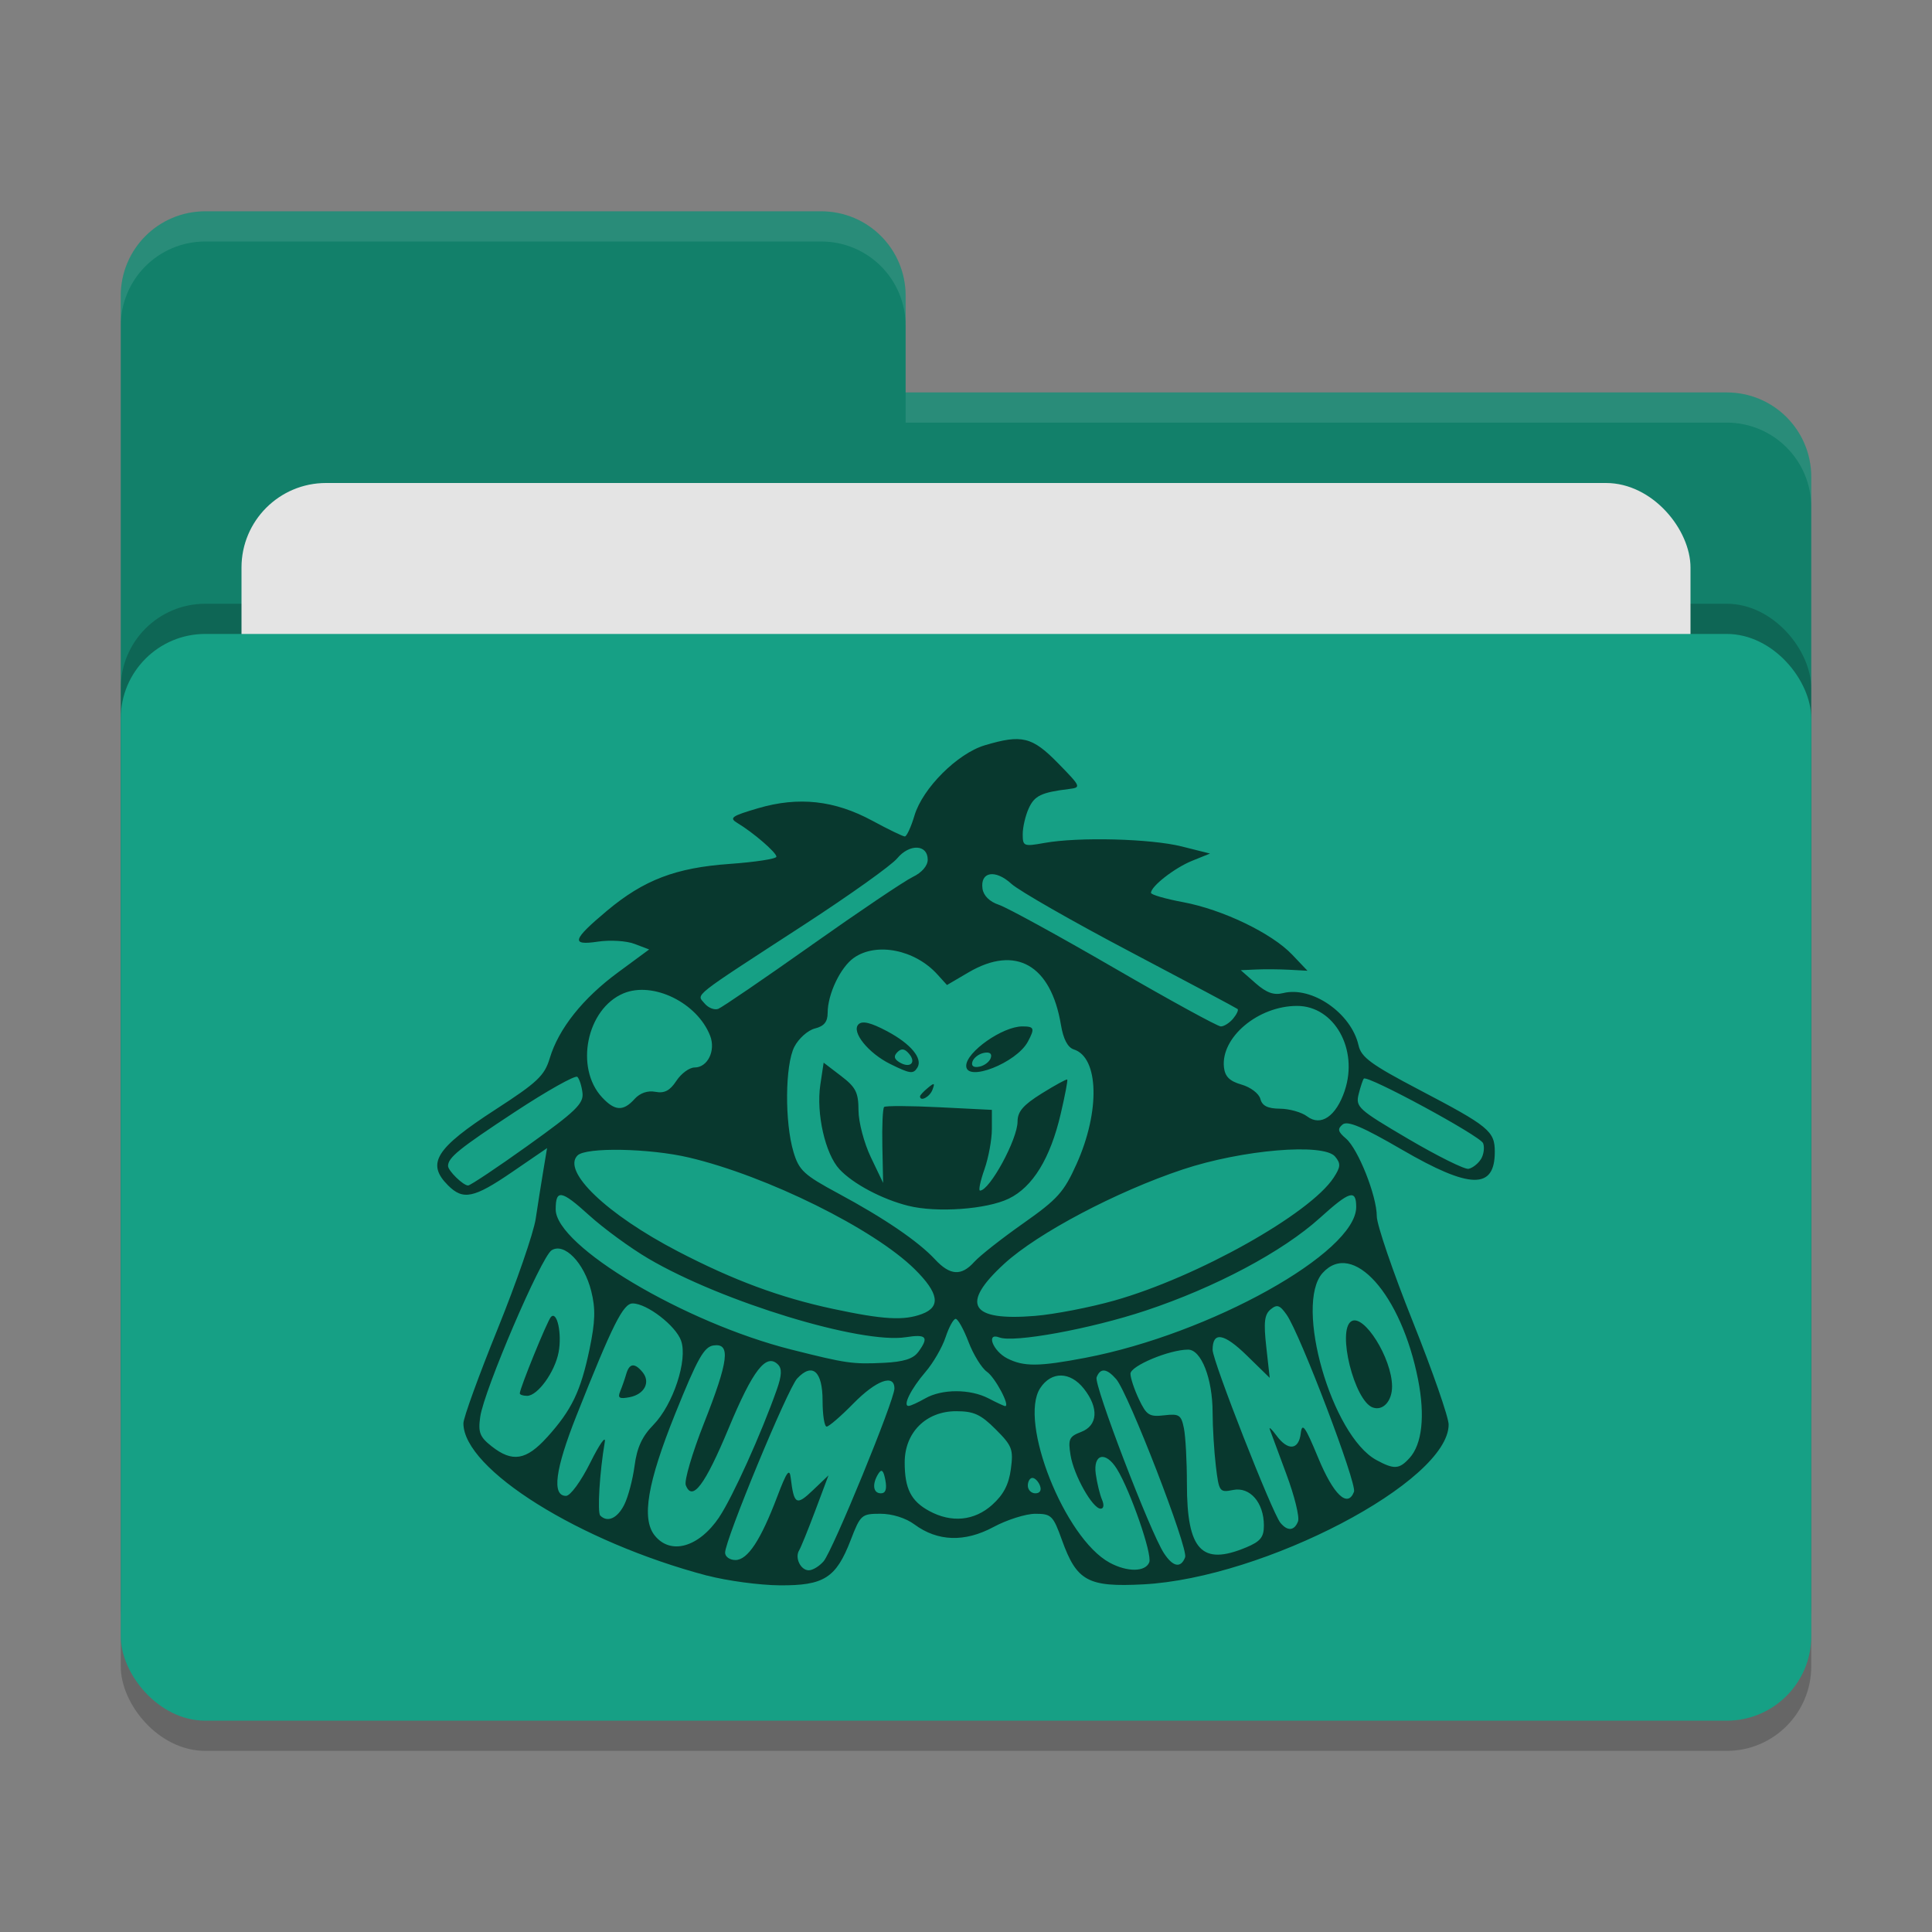 <svg height="64" width="64" xmlns="http://www.w3.org/2000/svg">
  <rect width="100%" height="100%" fill="#808080" stroke="none"/>
  <rect height="36" opacity=".2" rx="2.8" width="56" x="4" y="22" />
  <path d="m6.8 7c-1.55 0-2.8 1.25-2.8 2.8v36.4c0 1.55 1.25 2.8 2.8 2.8h50.4c1.55 0 2.8-1.25 2.8-2.8v-30.4c0-1.55-1.25-2.8-2.8-2.8h-27.2v-3.2c0-1.555-1.25-2.8-2.8-2.8z" fill="#12806a" />
  <rect height="36" opacity=".2" rx="2.8" width="56" x="4" y="20" />
  <rect fill="#e4e4e4" height="22" rx="2.8" width="48" x="8" y="16" />
  <rect fill="#16a085" height="36" rx="2.8" width="56" x="4" y="21" />
  <path d="m6.8 7c-1.55 0-2.8 1.25-2.8 2.8v1c0-1.55 1.25-2.8 2.8-2.8h20.4c1.55 0 2.8 1.246 2.8 2.8v-1c0-1.554-1.25-2.8-2.8-2.8zm23.2 6v1h27.2c1.545 0 2.8 1.25 2.8 2.8v-1c0-1.55-1.25-2.8-2.8-2.8z" fill="#fff" opacity=".1" />
  <path d="m23.425 52.195c-4.223-1.115-8.074-3.522-8.074-5.047 0-.179.51-1.585 1.134-3.125.623-1.54 1.191-3.182 1.261-3.65.07-.467.183-1.185.252-1.595l.124-.745-1.15.787c-1.275.873-1.63.948-2.13.447-.727-.727-.414-1.227 1.58-2.518 1.382-.895 1.616-1.117 1.789-1.693.293-.977 1.093-1.984 2.26-2.843l1.033-.761-.484-.184c-.27-.103-.81-.136-1.222-.074-.899.134-.838-.063.313-1.027 1.216-1.018 2.275-1.422 4.052-1.548.856-.061 1.557-.169 1.557-.24 0-.138-.766-.8-1.295-1.117-.279-.168-.191-.23.687-.488 1.341-.394 2.534-.263 3.784.413.53.287 1.015.522 1.077.522.062 0 .207-.313.321-.696.271-.904 1.423-2.054 2.33-2.325 1.226-.366 1.568-.283 2.425.594.764.781.774.804.36.855-.916.113-1.139.22-1.331.641-.11.24-.199.626-.199.856 0 .4.033.413.722.289 1.132-.203 3.519-.141 4.547.117l.935.235-.595.241c-.583.237-1.36.843-1.36 1.061 0 .061.478.199 1.062.308 1.309.244 2.937 1.026 3.614 1.738l.508.534-.595-.032c-.327-.018-.824-.022-1.105-.009l-.51.023.491.432c.359.315.604.404.91.327.955-.24 2.261.665 2.501 1.733.089.394.42.636 2.012 1.471 2.305 1.208 2.501 1.369 2.501 2.053 0 1.259-.82 1.24-3.078-.072-1.305-.758-1.801-.968-1.965-.832-.176.146-.154.238.11.462.406.345 1.024 1.9 1.024 2.579 0 .276.535 1.842 1.19 3.48.654 1.638 1.19 3.176 1.19 3.418 0 1.886-6.111 5.084-10.114 5.294-1.835.096-2.206-.106-2.696-1.468-.291-.811-.351-.87-.882-.87-.313 0-.936.197-1.385.438-.953.512-1.852.482-2.62-.086-.287-.212-.736-.353-1.126-.353-.624 0-.662.034-.984.87-.484 1.257-.885 1.512-2.355 1.501-.665-.005-1.745-.151-2.399-.323zm3.858-.475c.303-.353 2.346-5.336 2.346-5.724 0-.495-.603-.274-1.36.497-.413.421-.811.765-.885.765-.074 0-.135-.385-.135-.855 0-.98-.336-1.277-.84-.741-.315.335-2.389 5.346-2.389 5.772 0 .134.154.244.342.244.405 0 .839-.658 1.389-2.111.31-.817.403-.945.443-.609.107.886.187.931.733.409l.518-.494-.434 1.157c-.239.637-.481 1.233-.538 1.326-.152.246.048.662.319.662.129 0 .349-.134.49-.297zm10.788.031c.103-.268-.63-2.378-1.073-3.091-.374-.602-.793-.5-.699.17.043.304.136.686.207.85.075.174.057.297-.045.297-.268 0-.89-1.105-.998-1.774-.086-.53-.046-.617.35-.768.555-.211.593-.796.094-1.43-.453-.576-1.079-.586-1.448-.023-.726 1.107.809 4.973 2.295 5.781.589.32 1.193.314 1.318-.013zm1.188-.164c.112-.292-1.88-5.438-2.284-5.902-.313-.359-.526-.379-.649-.059-.095.247 1.776 5.132 2.232 5.827.298.455.558.505.701.134zm2.02-.326c.476-.199.589-.339.589-.727 0-.757-.46-1.289-1.019-1.177-.45.09-.469.064-.572-.79-.058-.486-.107-1.288-.108-1.782-.002-1.119-.377-2.077-.812-2.077-.619 0-1.909.539-1.909.798 0 .141.127.523.282.849.25.527.344.586.836.529.497-.058.564-.013.653.431.055.272.099 1.102.099 1.842 0 2.194.489 2.719 1.96 2.104zm-17.455-1.004c.443-.658 1.398-2.773 1.911-4.231.162-.461.172-.689.038-.823-.391-.391-.834.181-1.636 2.11-.785 1.886-1.205 2.444-1.42 1.884-.056-.146.215-1.066.601-2.045.82-2.077.893-2.664.321-2.583-.318.045-.533.429-1.272 2.264-.919 2.283-1.121 3.474-.682 4.028.527.664 1.465.399 2.141-.604zm19.175.139c.055-.144-.119-.849-.388-1.567-.268-.718-.515-1.385-.548-1.481-.033-.096.067-.003.222.207.38.516.739.482.804-.074.044-.375.147-.231.576.807.508 1.23.978 1.677 1.188 1.129.103-.267-1.785-5.23-2.231-5.864-.227-.324-.318-.354-.532-.177-.204.169-.234.429-.143 1.24l.114 1.027-.76-.742c-.76-.742-1.132-.802-1.132-.185 0 .367 1.972 5.397 2.246 5.729.237.286.463.268.585-.049zm-22.322-.546c.13-.257.284-.84.344-1.295.079-.6.249-.972.621-1.352.657-.672 1.145-2.151.92-2.79-.175-.498-1.133-1.235-1.604-1.235-.315 0-.663.696-1.864 3.723-.706 1.781-.819 2.652-.344 2.652.144 0 .495-.481.806-1.105.303-.608.518-.914.478-.68-.171 1.001-.252 2.335-.149 2.438.239.239.566.091.792-.356zm-.132-3.761c.063-.152.153-.41.2-.573.103-.358.277-.379.538-.064.276.332.067.737-.428.832-.34.065-.401.026-.309-.195zm12.322 3.761c.374-.334.551-.672.619-1.185.088-.654.043-.771-.503-1.317-.495-.495-.724-.6-1.31-.6-.997 0-1.704.704-1.704 1.698 0 .866.209 1.28.812 1.607.739.401 1.492.328 2.086-.202zm-3.539-.823c-.061-.322-.123-.379-.229-.212-.217.343-.179.653.082.653.157 0 .204-.141.147-.441zm5.122.186c-.054-.14-.166-.255-.25-.255-.083 0-.152.115-.152.255 0 .14.112.255.25.255.152 0 .211-.1.152-.255zm12.243-.914c.417-.46.518-1.397.283-2.597-.557-2.833-2.168-4.633-3.162-3.534-.948 1.047.301 5.393 1.78 6.197.588.32.759.309 1.099-.067zm-1.218-1.674c-.611-.219-1.192-2.558-.71-2.856.415-.257 1.341 1.22 1.349 2.151.004.491-.3.826-.638.705zm-27.35.984c.814-.901 1.113-1.523 1.404-2.916.191-.917.203-1.34.056-1.925-.236-.938-.89-1.613-1.311-1.352-.344.213-2.241 4.64-2.366 5.519-.073.517-.015.666.38.977.685.539 1.144.464 1.836-.303zm-.906-1.453c0-.165.904-2.385 1.028-2.526.203-.229.374.543.258 1.162-.123.656-.694 1.447-1.044 1.447-.133 0-.243-.037-.243-.083zm13.429.168c.556-.318 1.492-.317 2.102.001.268.14.514.254.548.254.172 0-.33-.945-.604-1.137-.175-.122-.449-.567-.61-.988-.161-.421-.352-.765-.426-.765-.074 0-.224.274-.335.61-.111.335-.41.852-.664 1.147-.483.561-.768 1.137-.558 1.127.067-.003.313-.115.547-.249zm-.23-1.536c.362-.496.276-.6-.408-.492-1.485.234-6.095-1.172-8.527-2.601-.6-.352-1.488-1.002-1.974-1.443-.915-.831-1.101-.863-1.101-.189 0 1.213 4.266 3.751 7.804 4.643 1.822.459 2.029.489 3.057.44.66-.032.982-.132 1.147-.358zm5.541.19c4.13-.79 8.967-3.484 8.967-4.994 0-.597-.215-.532-1.202.361-1.236 1.118-3.464 2.303-5.774 3.071-1.826.607-4.368 1.072-4.847.888-.452-.173-.212.454.266.696.548.277 1.048.273 2.591-.022zm-5.408-1.454c.621-.236.545-.693-.246-1.476-1.351-1.338-4.9-3.094-7.48-3.703-1.306-.308-3.416-.348-3.694-.069-.524.524.973 1.954 3.325 3.177 1.839.957 3.385 1.53 5.132 1.904 1.678.359 2.358.397 2.964.167zm6.368-.443c2.738-.774 6.472-2.867 7.259-4.068.234-.358.242-.467.05-.699-.379-.457-3.083-.229-5.052.427-2.191.73-4.795 2.105-5.902 3.116-1.474 1.348-1.146 1.911 1.011 1.734.645-.053 1.83-.282 2.635-.51zm-4.641-1.283c.178-.199.906-.772 1.617-1.272 1.141-.803 1.349-1.034 1.771-1.975.781-1.738.736-3.523-.094-3.787-.203-.065-.348-.341-.427-.813-.331-1.99-1.499-2.655-3.059-1.741l-.716.42-.319-.352c-.742-.82-2.017-1.073-2.764-.55-.445.312-.87 1.203-.87 1.824 0 .297-.118.442-.422.518-.232.058-.538.33-.68.605-.31.599-.325 2.502-.028 3.491.182.605.345.756 1.474 1.364 1.532.824 2.656 1.591 3.212 2.188.5.538.875.561 1.304.08zm-2.186-1.853c-.868-.216-1.832-.727-2.282-1.21-.473-.507-.778-1.85-.636-2.799l.11-.734.576.44c.49.374.577.545.579 1.142.001.386.185 1.085.409 1.552l.407.85-.026-1.219c-.014-.67.012-1.254.059-1.297.046-.043.869-.039 1.827.009l1.742.087v.636c0 .35-.111.951-.247 1.337-.136.386-.202.701-.146.701.32 0 1.244-1.7 1.244-2.288 0-.331.188-.548.803-.931.442-.275.821-.482.843-.46.022.022-.075.532-.216 1.135-.344 1.476-.927 2.427-1.722 2.811-.736.355-2.381.472-3.323.238zm.385-3.628c0-.035.116-.161.259-.279.216-.18.241-.169.152.064-.091.238-.411.405-.411.215zm-.984-1.069c-.73-.36-1.3-1.07-1.055-1.315.127-.127.407-.06.949.228.782.415 1.189.903 1.003 1.204-.137.221-.238.208-.897-.117zm.626-.334c-.147-.177-.257-.195-.389-.063-.132.132-.115.227.061.336.346.214.574.023.328-.273zm1.888.392c0-.458 1.206-1.305 1.859-1.305.397 0 .42.063.183.506-.377.704-2.042 1.355-2.042.799zm.813-.258c.049-.146-.033-.208-.227-.17-.167.032-.337.162-.379.287-.049.146.033.208.227.17.167-.032.337-.162.379-.287zm-15.33 2.898c1.574-1.125 1.846-1.387 1.806-1.739-.026-.228-.103-.468-.17-.534-.067-.066-1.002.459-2.077 1.166-1.839 1.21-2.201 1.503-2.207 1.782-.004.157.5.65.664.65.073 0 .966-.596 1.985-1.325zm31.566.456c.095-.151.128-.39.074-.531-.092-.241-3.827-2.264-3.951-2.141-.031.031-.108.262-.171.511-.108.43-.019.51 1.644 1.488.967.568 1.864 1.014 1.994.99.13-.024.314-.167.41-.318zm-4.51-2.275c.46-1.37-.348-2.805-1.579-2.805-1.289 0-2.531 1.043-2.422 2.034.034.308.189.46.584.573.298.085.575.296.622.473.06.231.241.321.652.325.313.003.717.118.898.255.455.344.96-.003 1.246-.854zm-23.526.279c.181-.199.435-.287.691-.238.299.057.481-.038.695-.364.159-.243.431-.442.604-.442.432 0 .705-.558.514-1.051-.426-1.096-1.896-1.814-2.872-1.404-1.219.512-1.619 2.466-.706 3.446.422.453.701.467 1.074.054zm19.829-2.663c.118-.142.185-.285.148-.318-.037-.032-1.635-.884-3.551-1.893-1.917-1.009-3.69-2.024-3.942-2.254-.534-.49-1.04-.403-.957.163.034.231.238.431.541.531.268.089 1.989 1.032 3.824 2.096 1.836 1.064 3.424 1.934 3.53 1.934.106 0 .289-.117.407-.259zm-13.965-2.435c1.572-1.112 3.081-2.128 3.353-2.258.299-.143.495-.37.495-.572 0-.51-.604-.536-1.012-.043-.191.231-1.572 1.215-3.067 2.188-3.808 2.475-3.58 2.295-3.315 2.615.123.149.329.23.456.181.128-.049 1.518-.999 3.09-2.11z" fill="#08382e" stroke-width=".17" />
</svg>
